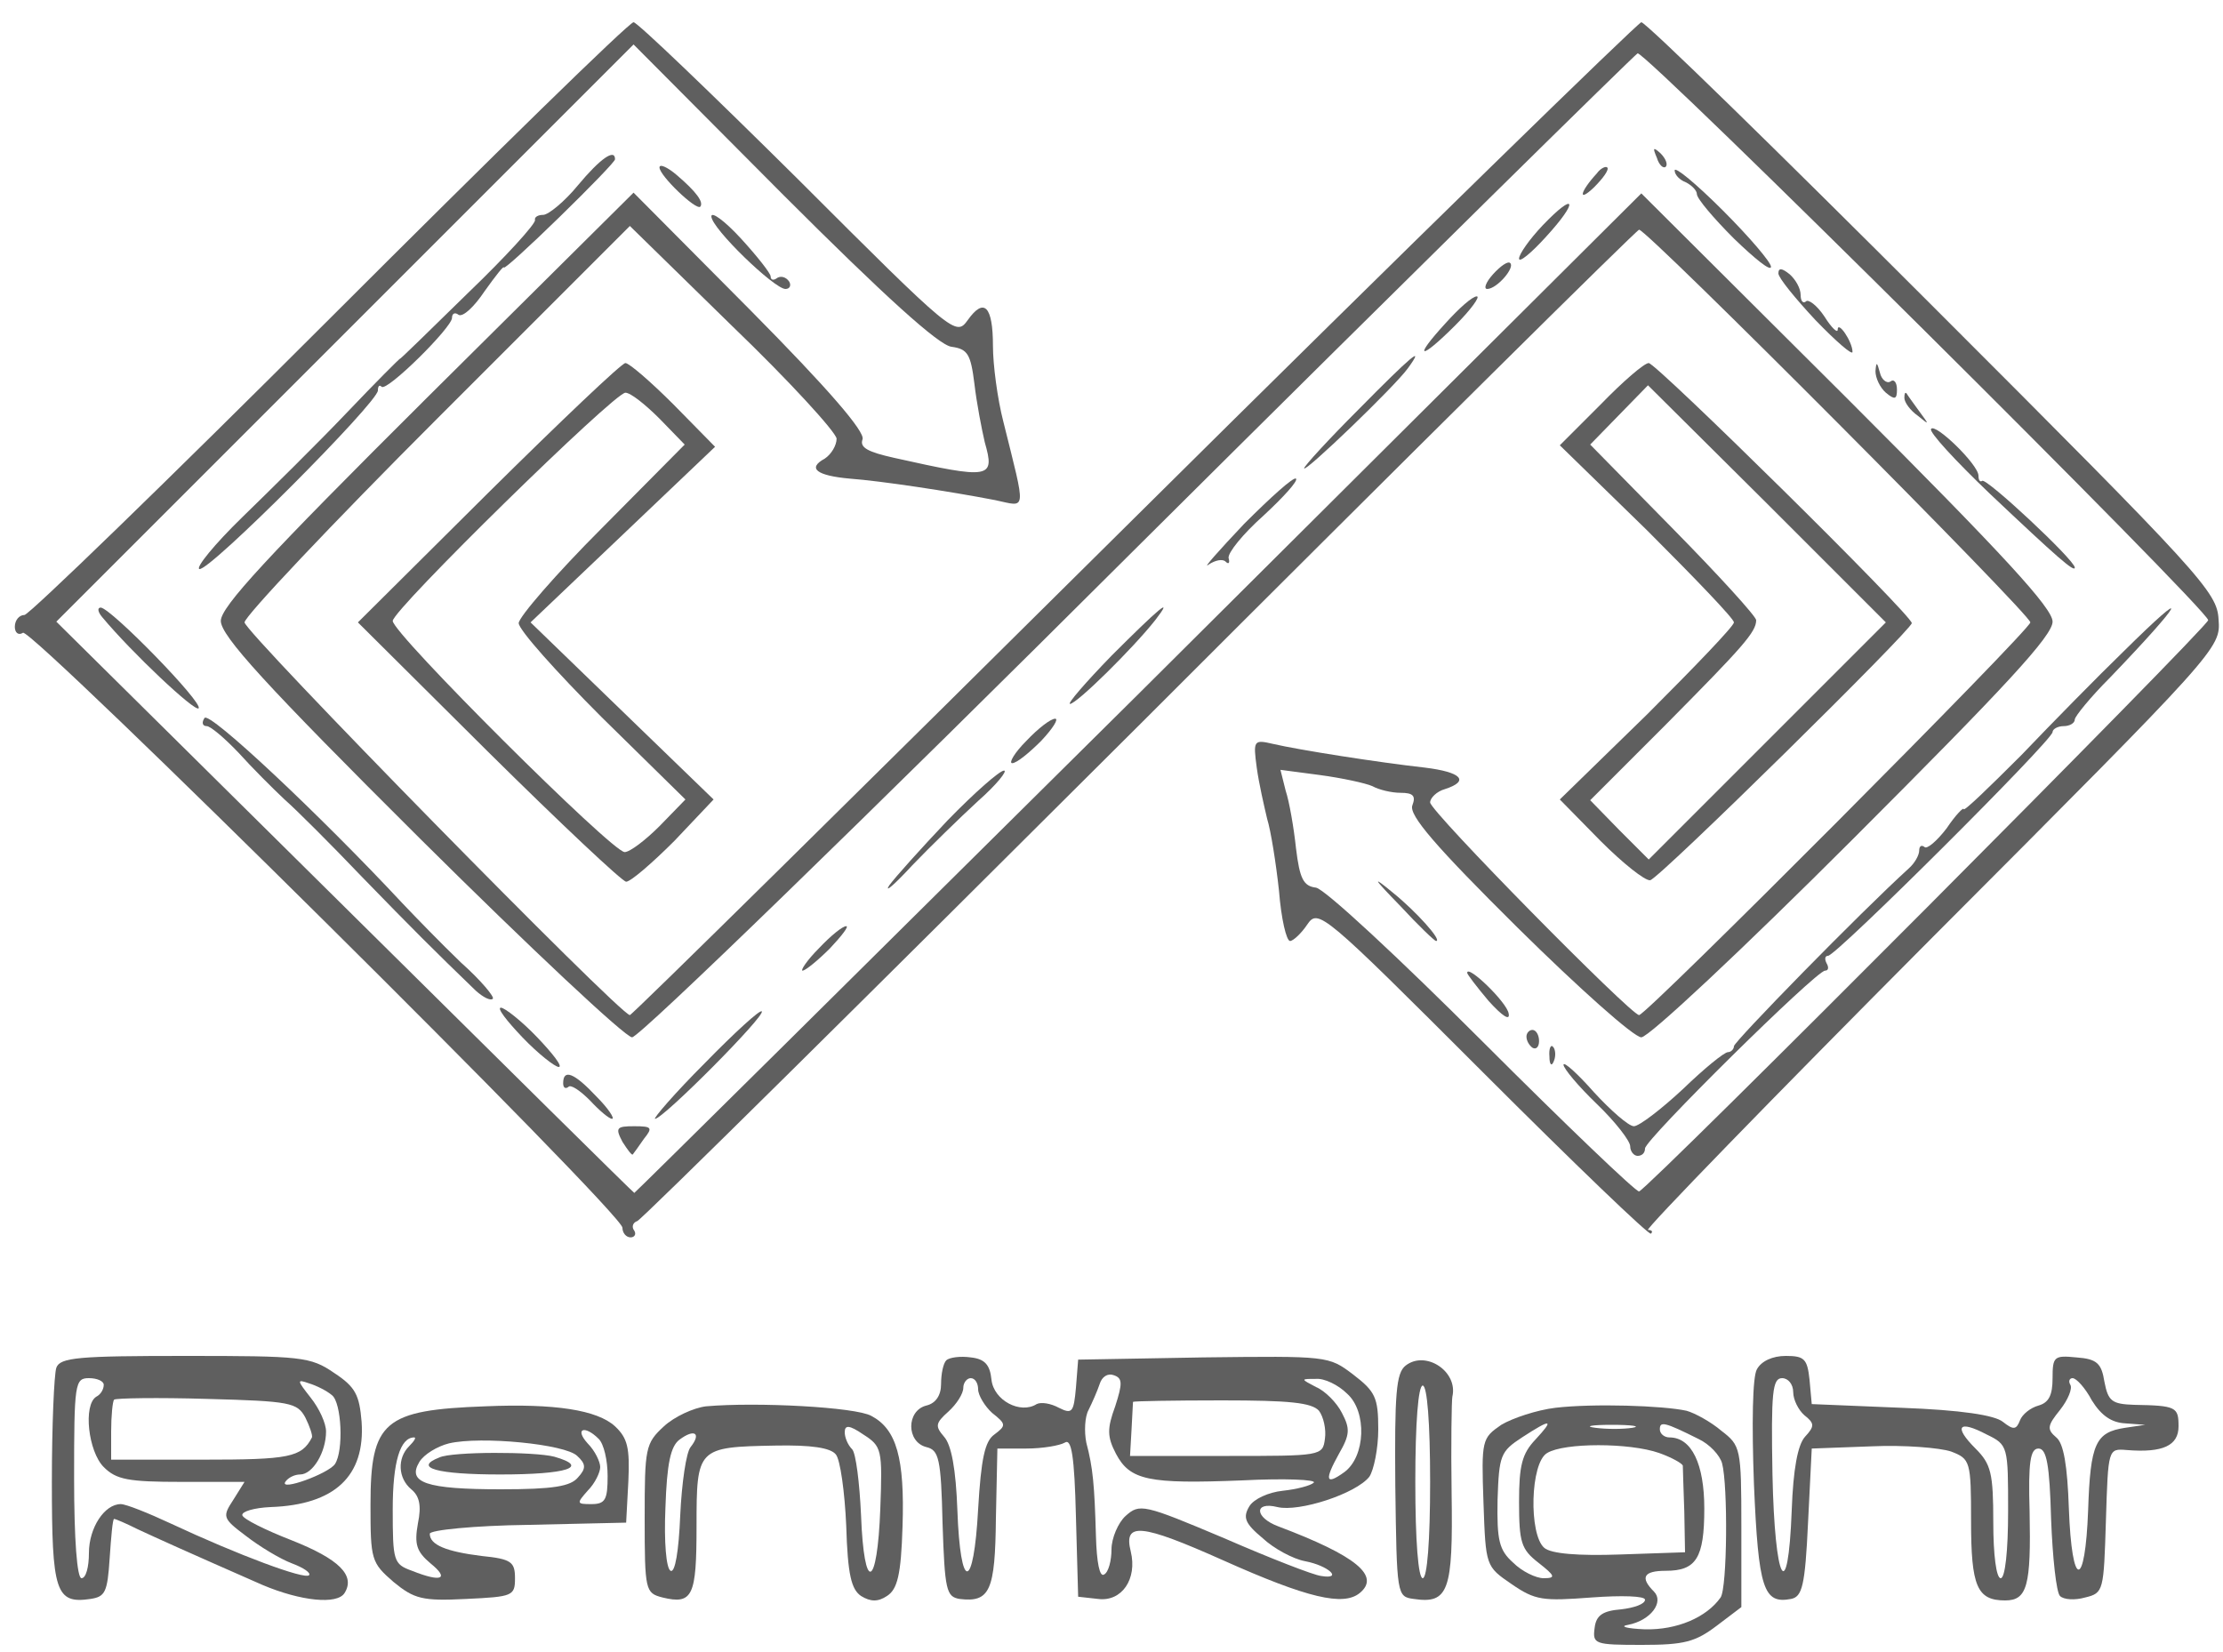 <?xml version="1.0" standalone="no"?>
<!DOCTYPE svg PUBLIC "-//W3C//DTD SVG 20010904//EN"
 "http://www.w3.org/TR/2001/REC-SVG-20010904/DTD/svg10.dtd">
<svg version="1.0" xmlns="http://www.w3.org/2000/svg"
 width="300pt" height="223pt" viewBox="0 0 300 223"
 preserveAspectRatio="xMidYMid meet">
<g transform="translate(0,223) scale(0.1,-0.1)"
fill="#5f5f5f" stroke="none">
<path d="M445 1800 c-220 -220 -406 -400 -412 -400 -7 0 -13 -7 -13 -16 0 -8
5 -12 11 -8 12 7 809 -783 809 -803 0 -7 5 -13 11 -13 5 0 8 4 5 9 -4 5 -2 11
4 13 5 1 310 303 678 670 368 368 671 668 674 668 11 0 528 -519 528 -530 0
-10 -518 -530 -528 -530 -11 0 -282 275 -282 287 0 6 9 15 20 18 34 11 22 23
-27 29 -63 7 -171 24 -205 32 -26 6 -27 5 -22 -32 3 -22 10 -52 14 -69 5 -16
12 -60 16 -97 3 -38 10 -68 15 -68 4 0 15 10 23 22 15 22 20 18 238 -200 122
-122 224 -220 226 -217 3 3 1 5 -4 5 -5 0 167 177 382 393 389 390 391 392
388 431 -2 37 -22 59 -385 422 -211 211 -388 384 -394 384 -5 -1 -314 -302
-685 -670 -371 -368 -677 -670 -680 -670 -13 0 -520 517 -520 530 0 8 117 132
260 275 l260 260 138 -135 c77 -74 140 -143 141 -152 0 -9 -7 -21 -16 -27 -24
-13 -11 -23 34 -27 41 -3 134 -17 196 -29 43 -9 42 -19 11 106 -8 31 -14 77
-14 102 0 54 -12 66 -34 35 -16 -22 -18 -21 -229 190 -117 116 -217 212 -222
212 -6 0 -190 -180 -410 -400z m839 -38 c22 -3 26 -10 31 -50 3 -26 10 -62 14
-79 14 -49 8 -50 -122 -21 -36 8 -47 14 -43 25 4 10 -47 69 -151 174 l-158
159 -279 -277 c-216 -215 -278 -282 -278 -301 0 -20 60 -86 269 -294 148 -147
277 -268 286 -268 10 0 317 298 683 663 366 364 670 663 674 665 10 4 770
-751 770 -765 0 -9 -754 -766 -768 -771 -4 -1 -99 90 -211 202 -113 113 -213
206 -225 208 -17 2 -22 12 -27 53 -3 28 -9 63 -14 78 l-7 28 53 -7 c30 -4 62
-11 71 -15 9 -5 26 -9 38 -9 17 0 21 -4 16 -17 -5 -13 31 -55 142 -165 82 -81
157 -148 167 -148 10 0 136 118 286 268 206 206 269 274 269 293 0 18 -64 88
-277 301 l-278 277 -678 -675 c-373 -370 -680 -674 -681 -674 -1 0 -177 174
-391 386 l-389 385 390 390 389 389 202 -203 c137 -137 210 -203 227 -205z"/>
<path d="M2236 2017 c3 -10 9 -15 12 -12 3 3 0 11 -7 18 -10 9 -11 8 -5 -6z"/>
<path d="M780 1980 c-18 -22 -40 -40 -47 -40 -7 0 -12 -3 -11 -7 1 -5 -39 -49
-90 -98 -51 -50 -92 -90 -92 -89 0 1 -33 -32 -72 -73 -40 -42 -104 -105 -141
-141 -38 -37 -63 -68 -58 -70 13 -4 241 225 241 241 0 6 2 8 5 5 7 -7 95 80
95 93 0 6 4 8 9 4 6 -3 21 11 35 32 15 21 26 35 26 32 0 -3 34 28 75 68 41 40
75 75 75 78 0 15 -20 1 -50 -35z"/>
<path d="M890 2004 c0 -11 49 -58 55 -53 5 6 -5 20 -32 43 -13 11 -23 15 -23
10z"/>
<path d="M2155 1996 c-23 -25 -26 -40 -4 -19 12 12 21 24 18 27 -2 2 -9 -1
-14 -8z"/>
<path d="M2260 2000 c0 -6 7 -13 15 -16 8 -4 15 -11 15 -16 0 -6 23 -33 50
-60 28 -27 50 -45 50 -38 0 6 -29 40 -65 76 -36 36 -65 60 -65 54z"/>
<path d="M2082 1926 c-18 -19 -32 -39 -32 -45 0 -6 16 7 36 29 45 49 41 63 -4
16z"/>
<path d="M960 1938 c0 -16 85 -98 100 -98 6 0 8 5 5 10 -4 6 -11 8 -16 5 -5
-4 -9 -3 -9 2 0 4 -18 27 -40 51 -22 24 -40 37 -40 30z"/>
<path d="M2015 1860 c-10 -11 -13 -20 -8 -20 13 0 38 29 31 35 -3 3 -13 -4
-23 -15z"/>
<path d="M2400 1861 c0 -6 23 -34 50 -63 28 -29 50 -48 50 -43 0 14 -20 43
-20 30 0 -5 -8 2 -18 18 -10 15 -22 24 -25 20 -4 -3 -7 1 -7 9 0 9 -7 21 -15
28 -10 8 -15 9 -15 1z"/>
<path d="M1951 1794 c-45 -49 -35 -51 13 -3 21 21 34 39 29 39 -6 0 -24 -16
-42 -36z"/>
<path d="M1833 1677 c-40 -40 -73 -76 -73 -79 0 -7 122 110 140 135 24 33 5
17 -67 -56z"/>
<path d="M2531 1729 c0 -9 6 -22 14 -29 12 -10 15 -9 15 4 0 10 -4 15 -9 11
-5 -3 -12 3 -14 12 -4 15 -5 15 -6 2z"/>
<path d="M2570 1693 c0 -6 8 -17 18 -24 16 -13 16 -13 2 6 -8 11 -16 22 -17
24 -2 2 -3 0 -3 -6z"/>
<path d="M2606 1651 c-3 -4 33 -43 79 -87 92 -87 115 -107 115 -100 0 10 -120
122 -125 117 -3 -2 -5 1 -5 7 0 15 -59 72 -64 63z"/>
<path d="M1679 1523 c-35 -37 -57 -62 -48 -55 9 6 19 8 23 4 4 -4 6 -2 4 5 -1
7 19 32 47 57 27 25 47 47 44 50 -3 3 -34 -25 -70 -61z"/>
<path d="M138 1397 c40 -48 125 -128 130 -123 7 7 -118 135 -132 136 -5 0 -4
-6 2 -13z"/>
<path d="M1500 1345 c-35 -36 -60 -65 -56 -65 9 0 85 75 115 113 27 35 4 15
-59 -48z"/>
<path d="M2865 1350 c-33 -32 -95 -95 -137 -139 -43 -43 -78 -77 -78 -73 0 3
-11 -8 -23 -26 -13 -17 -27 -29 -30 -25 -4 3 -7 1 -7 -5 0 -6 -6 -17 -14 -24
-66 -60 -236 -234 -236 -240 0 -4 -4 -8 -8 -8 -5 0 -32 -22 -61 -50 -29 -27
-59 -50 -66 -50 -7 0 -31 21 -54 46 -22 25 -41 42 -41 37 0 -5 20 -29 45 -53
25 -24 45 -50 45 -57 0 -7 5 -13 10 -13 6 0 10 4 10 10 0 12 231 240 243 240
5 0 5 5 2 10 -3 6 -2 10 2 10 11 0 303 291 303 302 0 4 7 8 15 8 8 0 15 4 15
9 0 4 21 30 48 57 99 103 113 129 17 34z"/>
<path d="M276 1261 c-4 -6 -3 -11 3 -11 5 0 24 -16 43 -36 18 -20 46 -48 62
-63 16 -14 63 -61 105 -105 68 -70 96 -98 153 -153 10 -9 20 -14 23 -11 3 2
-16 25 -43 49 -26 25 -61 61 -79 80 -111 119 -261 260 -267 250z"/>
<path d="M1385 1230 c-16 -16 -24 -30 -19 -30 6 0 23 14 39 30 16 17 24 30 19
30 -6 0 -23 -13 -39 -30z"/>
<path d="M1279 1123 c-36 -38 -71 -77 -79 -88 -7 -11 7 1 31 27 24 25 64 64
89 87 25 22 40 41 35 41 -6 0 -40 -30 -76 -67z"/>
<path d="M1890 1007 c24 -26 46 -47 48 -47 9 0 -27 40 -58 65 -29 24 -28 21
10 -18z"/>
<path d="M1105 950 c-16 -16 -25 -30 -22 -30 4 0 21 14 37 30 16 17 26 30 22
30 -5 0 -21 -13 -37 -30z"/>
<path d="M1980 917 c0 -2 13 -19 29 -38 19 -21 29 -27 27 -17 -2 15 -56 67
-56 55z"/>
<path d="M705 830 c21 -22 44 -40 49 -40 6 0 -8 18 -29 40 -21 22 -44 40 -49
40 -6 0 8 -18 29 -40z"/>
<path d="M951 795 c-41 -41 -70 -75 -67 -75 11 0 150 140 144 145 -2 3 -37
-29 -77 -70z"/>
<path d="M2060 831 c0 -6 4 -12 8 -15 5 -3 9 1 9 9 0 8 -4 15 -9 15 -4 0 -8
-4 -8 -9z"/>
<path d="M2091 804 c0 -11 3 -14 6 -6 3 7 2 16 -1 19 -3 4 -6 -2 -5 -13z"/>
<path d="M760 768 c0 -6 3 -8 7 -5 3 4 16 -5 29 -18 13 -14 26 -25 30 -25 4 0
-5 14 -21 30 -30 32 -45 38 -45 18z"/>
<path d="M840 689 c7 -11 13 -19 14 -17 1 1 8 11 15 21 12 15 11 17 -13 17
-24 0 -26 -2 -16 -21z"/>
<path d="M659 1565 l-176 -175 176 -175 c97 -96 181 -175 186 -175 6 0 35 25
65 55 l53 56 -123 119 -124 120 124 118 125 119 -56 57 c-31 31 -60 56 -65 56
-5 0 -88 -79 -185 -175z m231 100 l34 -35 -112 -113 c-62 -62 -112 -120 -112
-128 0 -9 51 -66 112 -127 l113 -111 -35 -36 c-19 -19 -40 -35 -47 -35 -17 0
-313 295 -313 312 0 15 299 308 314 308 7 0 27 -16 46 -35z"/>
<path d="M2160 1684 l-55 -55 118 -115 c64 -64 117 -119 117 -124 0 -5 -53
-60 -117 -124 l-118 -115 55 -56 c30 -30 60 -54 67 -53 13 3 353 338 353 347
0 11 -345 351 -355 351 -6 0 -35 -25 -65 -56z m225 -454 l-160 -160 -40 40
-39 40 103 103 c103 104 121 124 121 140 0 5 -50 60 -112 123 l-112 114 39 40
39 40 161 -160 160 -160 -160 -160z"/>
<path d="M76 384 c-3 -9 -6 -78 -6 -154 0 -148 5 -165 52 -158 20 3 23 9 26
55 2 29 4 53 6 53 2 0 16 -6 32 -14 28 -13 61 -28 168 -75 52 -22 101 -27 111
-11 15 24 -8 46 -71 71 -36 14 -66 29 -67 34 -1 5 16 10 38 11 87 3 128 42
123 115 -3 36 -8 47 -37 66 -32 22 -44 23 -201 23 -144 0 -169 -2 -174 -16z
m64 -23 c0 -6 -4 -13 -10 -16 -18 -11 -11 -74 10 -95 17 -17 33 -20 105 -20
l85 0 -15 -24 c-15 -23 -15 -25 17 -49 18 -14 46 -31 62 -37 16 -6 26 -13 23
-16 -6 -6 -95 27 -187 70 -30 14 -60 26 -67 26 -22 0 -43 -32 -43 -66 0 -19
-4 -34 -10 -34 -6 0 -10 52 -10 135 0 128 1 135 20 135 11 0 20 -4 20 -9z
m308 -14 c13 -10 16 -75 4 -93 -9 -13 -75 -37 -67 -24 4 6 13 10 20 10 17 0
35 30 35 58 0 11 -9 31 -21 46 -18 23 -19 25 -2 19 10 -3 24 -10 31 -16z m-36
-30 c6 -12 10 -24 9 -27 -14 -27 -31 -30 -147 -30 l-124 0 0 38 c0 21 2 41 4
43 2 2 59 3 125 1 113 -3 122 -5 133 -25z"/>
<path d="M1277 394 c-4 -4 -7 -18 -7 -32 0 -15 -7 -26 -20 -29 -27 -7 -27 -49
0 -56 17 -4 20 -15 22 -103 3 -90 5 -99 23 -102 41 -5 48 11 49 109 l2 94 39
0 c22 0 45 4 52 8 9 6 13 -18 15 -100 l3 -108 27 -3 c32 -4 53 27 44 64 -10
40 13 38 125 -12 114 -51 162 -62 184 -44 28 23 -4 50 -110 90 -32 12 -33 34
-1 26 29 -7 106 18 124 41 6 9 12 38 12 64 0 43 -4 51 -34 74 -33 25 -34 25
-202 23 l-169 -3 -3 -38 c-3 -33 -5 -36 -23 -27 -11 6 -24 8 -30 5 -22 -14
-58 5 -61 33 -2 20 -9 28 -28 30 -14 2 -29 0 -33 -4z m228 -62 c-11 -30 -11
-41 1 -64 19 -36 44 -41 170 -36 58 3 101 1 97 -3 -4 -4 -23 -9 -42 -11 -19
-2 -39 -11 -45 -21 -9 -15 -6 -23 18 -43 15 -14 41 -28 57 -31 32 -6 52 -25
22 -20 -10 1 -69 24 -131 51 -109 46 -114 47 -133 30 -10 -9 -19 -30 -19 -45
0 -15 -4 -31 -10 -34 -6 -4 -10 16 -11 52 -2 69 -4 92 -13 126 -3 15 -2 35 3
44 5 10 12 26 15 35 3 10 11 15 19 12 12 -4 12 -11 2 -42z m-185 23 c0 -8 9
-23 19 -32 19 -15 19 -17 3 -29 -13 -9 -18 -33 -22 -101 -6 -111 -24 -112 -28
-1 -2 55 -8 88 -18 99 -12 14 -12 18 6 34 11 10 20 24 20 32 0 7 5 13 10 13 6
0 10 -7 10 -15z m498 -6 c27 -24 25 -85 -4 -106 -25 -18 -27 -11 -7 25 15 26
15 34 4 55 -7 14 -23 30 -35 35 -21 11 -21 11 0 11 11 1 30 -8 42 -20z m-38
-23 c6 -8 10 -25 8 -38 -3 -23 -5 -23 -133 -23 l-130 0 2 35 c1 19 2 36 2 38
1 1 54 2 120 2 91 0 121 -3 131 -14z"/>
<path d="M1897 387 c-13 -10 -15 -38 -14 -162 2 -148 2 -150 25 -153 47 -7 53
11 51 142 -1 67 0 126 1 131 8 34 -36 63 -63 42z m33 -157 c0 -80 -4 -130 -10
-130 -6 0 -10 50 -10 130 0 80 4 130 10 130 6 0 10 -50 10 -130z"/>
<path d="M2371 382 c-6 -10 -7 -74 -4 -155 6 -142 13 -162 50 -155 15 3 19 17
23 103 l5 100 81 3 c44 2 92 -2 107 -7 26 -10 27 -13 27 -94 0 -88 8 -107 46
-107 30 0 35 20 33 120 -2 67 1 85 12 85 11 0 15 -22 17 -95 2 -52 7 -99 12
-104 5 -5 20 -6 34 -2 25 6 25 9 28 104 3 97 3 97 28 95 49 -4 70 6 70 32 0
26 -3 28 -60 29 -30 1 -35 5 -40 31 -4 25 -10 31 -38 33 -30 3 -32 1 -32 -28
0 -23 -5 -33 -19 -37 -11 -3 -22 -12 -25 -20 -5 -13 -9 -13 -23 -2 -11 9 -56
16 -137 19 l-121 5 -3 33 c-3 28 -7 32 -32 32 -18 0 -33 -7 -39 -18z m49 -31
c0 -10 7 -24 15 -31 14 -11 14 -15 1 -29 -10 -11 -16 -44 -18 -99 -5 -132 -23
-98 -26 48 -2 111 0 130 13 130 8 0 15 -8 15 -19z m403 -11 c13 -21 27 -30 45
-31 l27 -2 -27 -4 c-40 -6 -47 -21 -50 -111 -4 -108 -22 -107 -26 2 -2 58 -7
88 -17 96 -13 11 -12 16 5 37 11 14 17 29 14 34 -3 5 -1 9 3 9 5 0 17 -13 26
-30z m-113 -150 c0 -53 -4 -90 -10 -90 -6 0 -10 32 -10 75 0 67 -3 79 -24 100
-30 30 -23 39 15 19 29 -14 29 -16 29 -104z"/>
<path d="M655 332 c-137 -5 -155 -20 -155 -133 0 -74 1 -78 31 -104 28 -23 39
-26 98 -23 63 3 66 4 66 28 0 22 -5 26 -45 30 -48 6 -70 15 -70 30 0 5 60 11
133 12 l132 3 3 56 c2 45 -1 58 -18 74 -24 22 -81 31 -175 27z m153 -44 c7 -7
12 -29 12 -50 0 -32 -3 -38 -22 -38 -20 0 -20 1 -5 18 10 10 17 25 17 32 0 7
-7 22 -17 32 -18 20 -4 25 15 6z m-256 -10 c-16 -16 -15 -43 3 -58 11 -9 14
-22 9 -46 -5 -28 -2 -38 17 -54 26 -21 15 -26 -25 -10 -25 9 -26 13 -26 83 0
64 10 97 29 97 3 0 0 -5 -7 -12z m227 -13 c12 -11 12 -17 1 -29 -10 -12 -33
-16 -104 -16 -101 0 -127 9 -110 37 6 10 24 21 40 25 43 10 157 -1 173 -17z"/>
<path d="M593 263 c-36 -14 -3 -23 82 -23 90 0 122 10 73 24 -27 7 -138 7
-155 -1z"/>
<path d="M953 332 c-17 -2 -43 -14 -57 -27 -25 -23 -26 -29 -26 -124 0 -98 1
-101 24 -107 41 -10 46 2 46 96 0 106 1 107 106 109 49 1 75 -3 82 -12 6 -7
12 -51 14 -96 2 -67 7 -86 20 -95 13 -8 23 -8 35 0 14 9 19 28 21 94 3 92 -8
131 -42 149 -21 12 -155 19 -223 13z m235 -138 c-4 -109 -22 -115 -26 -9 -2
44 -7 84 -12 89 -6 6 -10 16 -10 23 0 10 6 10 25 -3 25 -16 26 -20 23 -100z
m-256 83 c-6 -7 -12 -49 -14 -92 -2 -49 -7 -78 -13 -75 -6 3 -9 39 -7 85 2 60
7 83 19 92 20 15 30 9 15 -10z"/>
<path d="M2099 330 c-25 -3 -58 -14 -73 -23 -26 -18 -27 -20 -24 -105 3 -86 3
-86 38 -110 32 -22 42 -23 108 -18 41 3 72 2 72 -3 0 -6 -15 -11 -32 -13 -25
-2 -34 -8 -36 -25 -3 -22 0 -23 64 -23 57 0 72 4 101 26 l33 25 0 109 c0 106
-1 109 -27 129 -14 12 -36 24 -47 27 -32 7 -126 10 -177 4z m-27 -43 c-18 -19
-22 -35 -22 -84 0 -55 3 -64 26 -82 23 -18 24 -21 7 -21 -10 0 -29 9 -41 21
-19 17 -22 30 -21 85 2 60 4 65 33 84 40 26 44 25 18 -3z m131 16 c-13 -2 -35
-2 -50 0 -16 2 -5 4 22 4 28 0 40 -2 28 -4z m89 -15 c15 -7 29 -22 32 -33 8
-30 7 -168 -2 -181 -19 -27 -59 -44 -102 -43 -25 1 -35 4 -23 6 31 6 49 31 35
45 -19 19 -14 28 16 28 41 0 52 17 52 84 0 60 -17 96 -47 96 -7 0 -13 5 -13
11 0 11 6 10 52 -13z m-53 -19 c17 -6 31 -14 32 -17 0 -4 1 -32 2 -62 l1 -55
-88 -3 c-56 -2 -93 1 -102 9 -21 18 -19 115 4 128 23 14 111 14 151 0z"/>
</g>
</svg>
